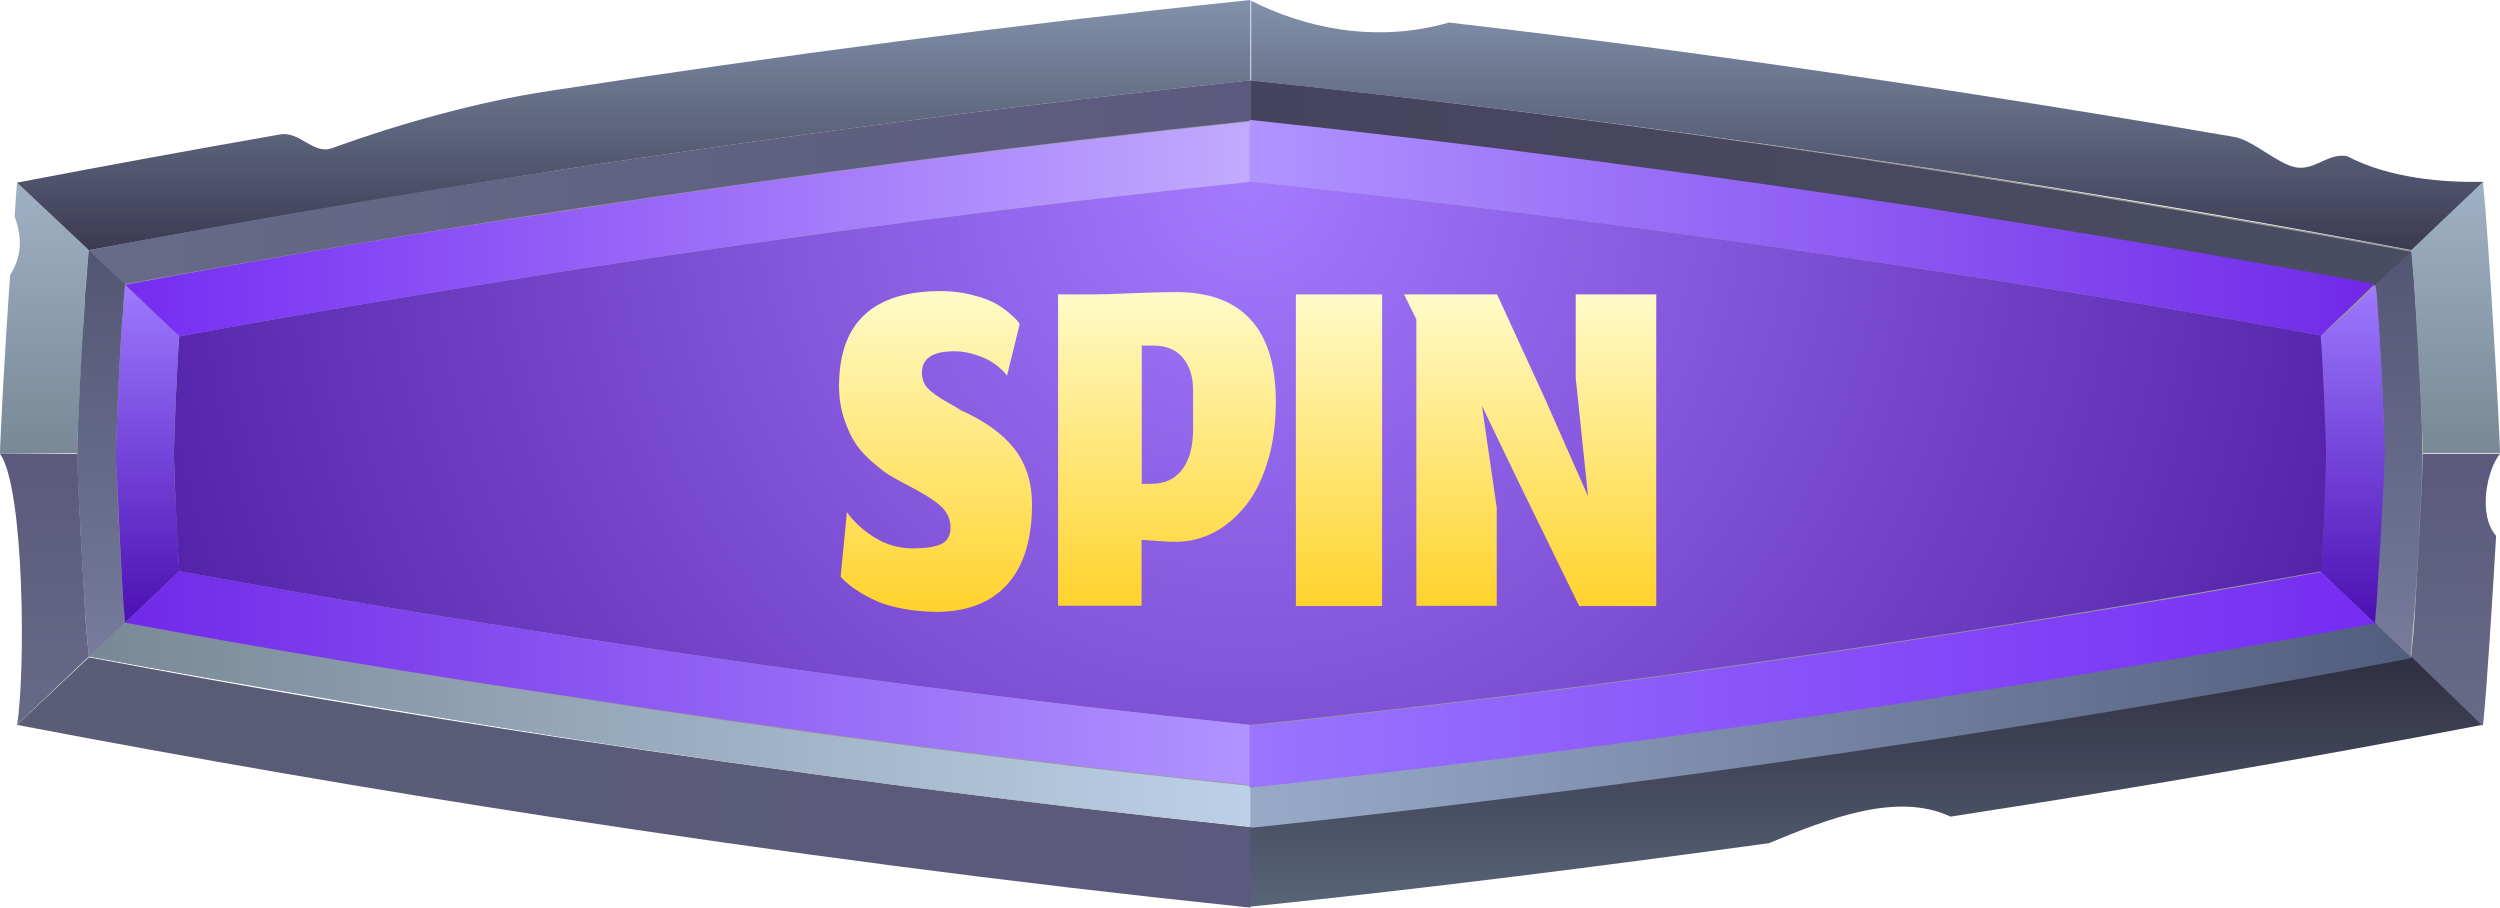 <svg width="146" height="53" viewBox="0 0 146 53" fill="none" xmlns="http://www.w3.org/2000/svg">
<path fill-rule="evenodd" clip-rule="evenodd" d="M140.81 38.34C140.9 37.401 140.945 36.508 141.036 35.568C141.216 33.172 141.487 28.802 141.487 26.5C141.442 24.104 141.171 19.781 141.036 17.385C140.99 16.445 140.9 15.552 140.81 14.613C131.648 12.921 122.441 11.371 113.235 9.914C99.876 7.894 86.472 6.108 73.023 4.699C59.573 6.108 46.124 7.894 32.765 9.914C23.559 11.324 14.352 12.874 5.19 14.613C5.1 15.552 5.055 16.492 4.964 17.385C4.829 19.781 4.558 24.151 4.513 26.453C4.558 28.849 4.829 33.172 4.964 35.568C5.01 36.508 5.1 37.401 5.19 38.34C14.352 40.032 23.559 41.582 32.765 43.039C46.169 45.106 59.573 46.892 73.023 48.254C86.472 46.845 99.921 45.059 113.28 43.039C122.487 41.629 131.648 40.079 140.81 38.34Z" fill="#999999"/>
<path fill-rule="evenodd" clip-rule="evenodd" d="M4.513 26.453C4.558 24.151 4.829 19.781 4.964 17.385C5.01 16.445 5.1 15.552 5.19 14.613L0.993 10.666C0.948 11.183 0.903 11.84 0.857 12.639C1.354 14.049 1.219 15.036 0.587 16.069C0.271 20.58 0 25.842 0 26.5L4.513 26.453C4.513 26.5 4.513 26.5 4.513 26.453Z" fill="url(#paint0_linear_51_1275)"/>
<path fill-rule="evenodd" clip-rule="evenodd" d="M5.19 14.613C14.352 12.921 23.559 11.371 32.765 9.914C46.124 7.894 59.528 6.108 73.023 4.699V0L72.571 0.047C59.032 1.457 45.538 3.242 32.088 5.309C27.982 5.92 23.288 7.236 19.407 8.645C18.323 9.068 17.511 7.659 16.383 7.847C11.283 8.739 6.138 9.679 0.993 10.666L5.19 14.613Z" fill="url(#paint1_linear_51_1275)"/>
<path fill-rule="evenodd" clip-rule="evenodd" d="M73.023 4.699C86.472 6.108 99.921 7.894 113.28 9.914C122.487 11.324 131.693 12.874 140.855 14.613L145.052 10.619C142.751 10.666 139.546 10.431 137.064 9.115C135.936 8.927 135.214 9.961 134.085 9.773C133.002 9.585 131.513 8.129 130.43 7.988C124.969 7.048 119.463 6.155 114.002 5.309C104.208 3.806 94.415 2.443 84.621 1.316C80.198 2.584 76.046 1.551 73.068 0.047V4.699H73.023Z" fill="url(#paint2_linear_51_1275)"/>
<path fill-rule="evenodd" clip-rule="evenodd" d="M146 26.5H141.487C141.487 26.5 141.487 26.5 141.487 26.547C141.442 28.849 141.171 33.219 141.036 35.615C140.99 36.555 140.9 37.448 140.81 38.387L145.007 42.381C145.233 40.22 145.549 35.098 145.774 31.293C144.691 30.071 145.233 27.44 146 26.5Z" fill="url(#paint3_linear_51_1275)"/>
<path fill-rule="evenodd" clip-rule="evenodd" d="M140.81 38.34C131.648 40.032 122.441 41.582 113.235 43.039C99.831 45.106 86.427 46.892 72.977 48.254V52.953L73.429 52.906C83.403 51.872 93.377 50.604 103.306 49.241C106.826 47.785 110.798 46.234 113.912 47.691C124.292 46.093 134.672 44.308 144.962 42.334L140.81 38.34Z" fill="url(#paint4_linear_51_1275)"/>
<path fill-rule="evenodd" clip-rule="evenodd" d="M73.023 53V48.301C59.573 46.892 46.124 45.106 32.765 43.086C23.559 41.676 14.352 40.126 5.19 38.387L0.993 42.334C11.328 44.308 21.663 46.093 32.043 47.691C45.492 49.758 58.987 51.544 72.526 52.953L73.023 53Z" fill="url(#paint5_linear_51_1275)"/>
<path fill-rule="evenodd" clip-rule="evenodd" d="M33.081 12.263C46.35 10.243 59.664 8.457 73.023 7.048V4.699C59.573 6.108 46.124 7.894 32.765 9.914C23.559 11.324 14.352 12.874 5.19 14.613L7.311 16.586C15.886 15.036 24.461 13.579 33.081 12.263Z" fill="url(#paint6_linear_51_1275)"/>
<path fill-rule="evenodd" clip-rule="evenodd" d="M73.023 7.095C86.382 8.504 99.695 10.243 112.964 12.31C121.584 13.626 130.159 15.082 138.734 16.68L140.855 14.707C131.693 13.015 122.487 11.464 113.28 10.008C99.876 7.894 86.472 6.108 73.023 4.699V7.095Z" fill="url(#paint7_linear_51_1275)"/>
<path fill-rule="evenodd" clip-rule="evenodd" d="M138.869 18.747C139.05 20.768 139.23 24.527 139.23 26.547C139.23 26.923 139.23 27.252 139.185 27.628C139.095 29.648 138.914 33.454 138.734 35.474C138.689 35.803 138.689 36.132 138.644 36.414L138.824 36.555L140.765 38.387C140.81 37.636 140.855 36.884 140.945 36.179C140.945 35.991 140.99 35.803 140.99 35.615C141.171 33.454 141.397 29.319 141.442 27.205C141.442 26.97 141.442 26.782 141.442 26.547C141.442 26.547 141.442 26.547 141.442 26.5C141.487 24.433 141.261 20.439 141.126 18.325C141.081 18.043 141.081 17.714 141.036 17.432C141.036 17.385 141.036 17.338 141.036 17.291C140.99 16.398 140.9 15.552 140.855 14.66L138.734 16.633C138.779 16.962 138.779 17.291 138.824 17.573C138.824 17.949 138.824 18.325 138.869 18.747Z" fill="url(#paint8_linear_51_1275)"/>
<path fill-rule="evenodd" clip-rule="evenodd" d="M138.734 36.367C130.159 37.965 121.584 39.374 112.964 40.737C99.695 42.757 86.382 44.542 73.023 45.952V46.14V48.348C86.472 46.939 99.921 45.153 113.28 43.133C122.487 41.723 131.693 40.173 140.855 38.434L138.914 36.602L138.734 36.367Z" fill="url(#paint9_linear_51_1275)"/>
<path fill-rule="evenodd" clip-rule="evenodd" d="M73.023 45.905C59.664 44.496 46.35 42.757 33.081 40.69C24.461 39.374 15.886 37.965 7.311 36.367L7.131 36.508L5.19 38.34C14.352 40.032 23.559 41.582 32.765 43.039C46.169 45.106 59.573 46.892 73.023 48.254V46.093V45.905Z" fill="url(#paint10_linear_51_1275)"/>
<path fill-rule="evenodd" clip-rule="evenodd" d="M7.131 18.747C6.995 20.721 6.815 24.527 6.77 26.5C6.77 26.876 6.77 27.205 6.815 27.581C6.86 29.601 7.086 33.407 7.221 35.427C7.266 35.756 7.266 36.085 7.311 36.367L7.131 36.508L5.19 38.34C5.145 37.636 5.055 36.884 5.01 36.132C5.01 35.944 4.964 35.756 4.964 35.568C4.829 33.407 4.603 29.319 4.513 27.158C4.513 26.923 4.513 26.735 4.513 26.5C4.513 26.5 4.513 26.5 4.513 26.453C4.558 24.433 4.739 20.439 4.919 18.325C4.919 17.996 4.964 17.714 4.964 17.385C4.964 17.338 4.964 17.291 4.964 17.244C5.055 16.351 5.1 15.505 5.19 14.613L7.311 16.586C7.266 16.962 7.266 17.244 7.221 17.573C7.221 17.949 7.176 18.325 7.131 18.747Z" fill="url(#paint11_linear_51_1275)"/>
<path fill-rule="evenodd" clip-rule="evenodd" d="M4.513 26.5C4.558 28.802 4.829 33.172 4.964 35.568C5.01 36.508 5.1 37.401 5.19 38.34L0.993 42.334C1.489 39.468 1.444 28.52 0 26.5H4.513Z" fill="url(#paint12_linear_51_1275)"/>
<path fill-rule="evenodd" clip-rule="evenodd" d="M141.487 26.453C141.442 24.151 141.171 19.781 141.036 17.385C140.99 16.445 140.9 15.552 140.81 14.613L145.007 10.619C145.368 14.19 146 25.513 146 26.453H141.487C141.487 26.5 141.487 26.5 141.487 26.453Z" fill="url(#paint13_linear_51_1275)"/>
<path fill-rule="evenodd" clip-rule="evenodd" d="M73.023 10.619C59.844 11.981 46.711 13.72 33.578 15.74C25.86 16.962 18.143 18.23 10.47 19.64C10.335 21.332 10.2 24.808 10.155 26.5C10.2 28.192 10.335 31.668 10.47 33.36C18.143 34.77 25.86 36.038 33.578 37.213C46.666 39.233 59.844 40.972 73.023 42.334C86.201 40.972 99.334 39.233 112.467 37.213C120.185 36.038 127.902 34.722 135.575 33.36C135.71 31.668 135.845 28.192 135.891 26.5C135.845 24.808 135.71 21.285 135.575 19.593C127.902 18.183 120.185 16.915 112.467 15.74C99.334 13.72 86.201 11.981 73.023 10.619Z" fill="url(#paint14_radial_51_1275)"/>
<path fill-rule="evenodd" clip-rule="evenodd" d="M33.578 15.74C46.666 13.72 59.844 11.981 73.023 10.619V7.095C59.664 8.504 46.35 10.243 33.081 12.31C24.461 13.579 15.886 15.036 7.311 16.633L8.53 17.808L10.064 19.264L10.425 19.64C10.741 19.593 11.012 19.546 11.283 19.499C12.546 19.264 13.855 19.029 15.164 18.794C21.302 17.714 27.44 16.727 33.578 15.74Z" fill="url(#paint15_linear_51_1275)"/>
<path fill-rule="evenodd" clip-rule="evenodd" d="M73.023 10.619C86.201 11.981 99.334 13.72 112.467 15.74C118.605 16.68 124.743 17.667 130.836 18.747C132.145 18.982 133.454 19.217 134.762 19.452C135.033 19.499 135.304 19.546 135.575 19.593L135.936 19.217L137.47 17.761L138.689 16.586C130.114 14.989 121.539 13.579 112.919 12.216C99.65 10.196 86.336 8.41 72.977 7.001V10.619H73.023Z" fill="url(#paint16_linear_51_1275)"/>
<path fill-rule="evenodd" clip-rule="evenodd" d="M10.155 26.453C10.2 24.762 10.335 21.285 10.47 19.593L10.064 19.264L8.53 17.808L7.311 16.633C7.266 16.962 7.266 17.244 7.221 17.573C7.221 17.949 7.176 18.325 7.131 18.747C6.995 20.721 6.815 24.48 6.77 26.453C6.77 26.829 6.77 27.205 6.815 27.581C6.905 29.601 7.086 33.407 7.221 35.427C7.266 35.756 7.266 36.085 7.311 36.367L10.47 33.36C10.38 32.232 10.29 29.319 10.2 28.192C10.2 27.628 10.155 27.064 10.155 26.453Z" fill="url(#paint17_linear_51_1275)"/>
<path fill-rule="evenodd" clip-rule="evenodd" d="M135.53 19.64C135.665 21.332 135.8 24.808 135.845 26.547C135.845 27.111 135.8 27.675 135.8 28.238C135.755 29.366 135.665 32.279 135.53 33.407L138.689 36.414C138.734 36.085 138.734 35.756 138.779 35.474C138.914 33.454 139.14 29.648 139.23 27.628C139.23 27.252 139.275 26.923 139.275 26.547C139.23 24.527 139.05 20.768 138.914 18.747C138.869 18.372 138.869 17.996 138.824 17.62C138.779 17.291 138.779 16.962 138.734 16.68L137.515 17.855L135.936 19.264L135.53 19.64Z" fill="url(#paint18_linear_51_1275)"/>
<path fill-rule="evenodd" clip-rule="evenodd" d="M33.578 37.213C46.666 39.233 59.844 40.972 73.023 42.334V45.858C59.664 44.449 46.35 42.71 33.081 40.643C24.461 39.374 15.886 37.965 7.311 36.367L8.53 35.192L10.064 33.736L10.47 33.36C10.741 33.407 11.012 33.454 11.283 33.501C12.592 33.736 13.9 33.971 15.209 34.206C21.302 35.286 27.44 36.273 33.578 37.213Z" fill="url(#paint19_linear_51_1275)"/>
<path fill-rule="evenodd" clip-rule="evenodd" d="M73.023 42.381C86.201 41.019 99.334 39.28 112.467 37.26C118.605 36.32 124.743 35.333 130.836 34.253C132.145 34.018 133.454 33.783 134.762 33.548C135.033 33.501 135.304 33.454 135.575 33.407L135.936 33.783L137.47 35.239L138.689 36.414C130.114 38.011 121.539 39.421 112.919 40.784C99.65 42.804 86.336 44.59 72.977 45.999V42.381H73.023Z" fill="url(#paint20_linear_51_1275)"/>
<path d="M52.523 35.509C51.868 35.373 51.324 35.189 50.881 34.956C50.439 34.733 50.079 34.51 49.793 34.306C49.516 34.102 49.277 33.888 49.092 33.685L49.461 29.909C49.867 30.482 50.402 30.977 51.084 31.394C51.767 31.811 52.495 32.025 53.279 32.025C54.063 32.025 54.635 31.938 54.985 31.763C55.336 31.588 55.511 31.268 55.511 30.802C55.511 30.307 55.308 29.88 54.911 29.53C54.515 29.181 53.823 28.754 52.855 28.259C52.504 28.075 52.2 27.9 51.951 27.754C51.702 27.609 51.379 27.356 50.974 27.007C50.568 26.657 50.236 26.298 49.978 25.92C49.719 25.541 49.498 25.056 49.295 24.464C49.102 23.872 49 23.231 49 22.542C49 18.844 50.983 17 54.948 17C55.575 17 56.175 17.068 56.728 17.214C57.282 17.349 57.715 17.505 58.038 17.67C58.351 17.835 58.637 18.029 58.905 18.252C59.163 18.475 59.329 18.631 59.403 18.718C59.467 18.805 59.523 18.873 59.55 18.931L58.812 21.931C58.425 21.455 57.946 21.096 57.374 20.863C56.802 20.63 56.249 20.514 55.732 20.514C54.469 20.514 53.842 20.931 53.842 21.756C53.842 21.97 53.879 22.173 53.962 22.348C54.045 22.523 54.164 22.688 54.349 22.833C54.524 22.979 54.69 23.105 54.847 23.202C55.004 23.309 55.207 23.435 55.483 23.581C55.751 23.726 55.954 23.852 56.092 23.95C57.531 24.59 58.582 25.357 59.255 26.23C59.928 27.114 60.27 28.181 60.27 29.443C60.27 31.491 59.79 33.054 58.831 34.121C57.872 35.189 56.479 35.733 54.662 35.733C53.879 35.723 53.178 35.645 52.523 35.509Z" fill="url(#paint21_linear_51_1275)"/>
<path d="M61.791 35.393V17.194H63.737C64.253 17.194 65.046 17.175 66.098 17.126C67.149 17.078 68.016 17.058 68.698 17.058C70.608 17.058 72.055 17.592 73.033 18.66C74.02 19.727 74.508 21.329 74.508 23.454C74.508 24.736 74.352 25.91 74.029 26.958C73.706 28.007 73.282 28.87 72.738 29.54C72.194 30.21 71.585 30.734 70.893 31.093C70.202 31.452 69.473 31.637 68.708 31.637C68.606 31.637 68.505 31.637 68.403 31.637C68.302 31.637 68.21 31.637 68.127 31.627C68.044 31.627 67.942 31.617 67.832 31.607C67.721 31.607 67.629 31.598 67.564 31.588C67.5 31.588 67.407 31.578 67.297 31.569C67.186 31.559 67.103 31.559 67.066 31.559C67.029 31.559 66.956 31.549 66.845 31.54C66.734 31.53 66.679 31.52 66.67 31.52V35.373H61.791V35.393ZM69.086 20.902C68.689 20.426 68.127 20.184 67.389 20.184H66.679V28.259H67.223C67.998 28.259 68.606 27.987 69.031 27.434C69.455 26.89 69.676 26.095 69.676 25.056V22.756C69.676 21.999 69.473 21.377 69.086 20.902Z" fill="url(#paint22_linear_51_1275)"/>
<path d="M75.68 17.194H80.715V35.393H75.68V17.194Z" fill="url(#paint23_linear_51_1275)"/>
<path d="M82.716 35.393V18.65L81.997 17.194H87.429L90.14 23.096L92.741 28.977L92.022 22.067V17.194H96.725V35.393H92.225L88.711 28.201L86.544 23.697L87.41 29.657V35.383H82.716V35.393Z" fill="url(#paint24_linear_51_1275)"/>
<defs>
<linearGradient id="paint0_linear_51_1275" x1="2.594" y1="26.497" x2="2.594" y2="10.644" gradientUnits="userSpaceOnUse">
<stop stop-color="#788896"/>
<stop offset="1" stop-color="#9FB1C4"/>
</linearGradient>
<linearGradient id="paint1_linear_51_1275" x1="37.003" y1="14.607" x2="37.003" y2="-0.015" gradientUnits="userSpaceOnUse">
<stop stop-color="#3B3A52"/>
<stop offset="1" stop-color="#8292AB"/>
</linearGradient>
<linearGradient id="paint2_linear_51_1275" x1="109.032" y1="14.607" x2="109.032" y2="0.032" gradientUnits="userSpaceOnUse">
<stop stop-color="#3B3A52"/>
<stop offset="1" stop-color="#8292AB"/>
</linearGradient>
<linearGradient id="paint3_linear_51_1275" x1="143.423" y1="42.349" x2="143.423" y2="26.497" gradientUnits="userSpaceOnUse">
<stop stop-color="#676B87"/>
<stop offset="1" stop-color="#5B597D"/>
</linearGradient>
<linearGradient id="paint4_linear_51_1275" x1="108.947" y1="52.905" x2="108.947" y2="38.343" gradientUnits="userSpaceOnUse">
<stop stop-color="#586478"/>
<stop offset="1" stop-color="#302E41"/>
</linearGradient>
<linearGradient id="paint5_linear_51_1275" x1="1.013" y1="45.679" x2="73.009" y2="45.679" gradientUnits="userSpaceOnUse">
<stop stop-color="#5A5D75"/>
<stop offset="1" stop-color="#5B597D"/>
</linearGradient>
<linearGradient id="paint6_linear_51_1275" x1="5.187" y1="10.671" x2="73.009" y2="10.671" gradientUnits="userSpaceOnUse">
<stop stop-color="#676B87"/>
<stop offset="1" stop-color="#5B597D"/>
</linearGradient>
<linearGradient id="paint7_linear_51_1275" x1="73.009" y1="10.671" x2="140.829" y2="10.671" gradientUnits="userSpaceOnUse">
<stop stop-color="#46435E"/>
<stop offset="1" stop-color="#4A4D61"/>
</linearGradient>
<linearGradient id="paint8_linear_51_1275" x1="140.111" y1="38.364" x2="140.111" y2="14.63" gradientUnits="userSpaceOnUse">
<stop stop-color="#777B9C"/>
<stop offset="1" stop-color="#525673"/>
</linearGradient>
<linearGradient id="paint9_linear_51_1275" x1="73.009" y1="42.322" x2="140.829" y2="42.322" gradientUnits="userSpaceOnUse">
<stop stop-color="#99AAC9"/>
<stop offset="1" stop-color="#515D7D"/>
</linearGradient>
<linearGradient id="paint10_linear_51_1275" x1="5.187" y1="42.322" x2="73.009" y2="42.322" gradientUnits="userSpaceOnUse">
<stop stop-color="#788896"/>
<stop offset="1" stop-color="#BCD1E8"/>
</linearGradient>
<linearGradient id="paint11_linear_51_1275" x1="5.906" y1="38.364" x2="5.906" y2="14.63" gradientUnits="userSpaceOnUse">
<stop stop-color="#777B9C"/>
<stop offset="1" stop-color="#525673"/>
</linearGradient>
<linearGradient id="paint12_linear_51_1275" x1="2.594" y1="42.35" x2="2.594" y2="26.497" gradientUnits="userSpaceOnUse">
<stop stop-color="#676B87"/>
<stop offset="1" stop-color="#5B597D"/>
</linearGradient>
<linearGradient id="paint13_linear_51_1275" x1="143.423" y1="26.497" x2="143.423" y2="10.644" gradientUnits="userSpaceOnUse">
<stop stop-color="#788896"/>
<stop offset="1" stop-color="#9FB1C4"/>
</linearGradient>
<radialGradient id="paint14_radial_51_1275" cx="0" cy="0" r="1" gradientUnits="userSpaceOnUse" gradientTransform="translate(73.008 10.657) scale(70.252 73.139)">
<stop stop-color="#A47AFF"/>
<stop offset="1" stop-color="#4F1DA3"/>
</radialGradient>
<linearGradient id="paint15_linear_51_1275" x1="7.3" y1="13.351" x2="73.008" y2="13.351" gradientUnits="userSpaceOnUse">
<stop stop-color="#752CF2"/>
<stop offset="1" stop-color="#C1ABFF"/>
</linearGradient>
<linearGradient id="paint16_linear_51_1275" x1="73.008" y1="13.351" x2="138.717" y2="13.351" gradientUnits="userSpaceOnUse">
<stop stop-color="#B094FF"/>
<stop offset="1" stop-color="#7029E8"/>
</linearGradient>
<linearGradient id="paint17_linear_51_1275" x1="8.616" y1="36.37" x2="8.616" y2="16.624" gradientUnits="userSpaceOnUse">
<stop stop-color="#4C10B3"/>
<stop offset="1" stop-color="#9D7AFF"/>
</linearGradient>
<linearGradient id="paint18_linear_51_1275" x1="137.401" y1="36.37" x2="137.401" y2="16.624" gradientUnits="userSpaceOnUse">
<stop stop-color="#4C10B3"/>
<stop offset="1" stop-color="#9D7AFF"/>
</linearGradient>
<linearGradient id="paint19_linear_51_1275" x1="7.3" y1="39.643" x2="73.008" y2="39.643" gradientUnits="userSpaceOnUse">
<stop stop-color="#7029E8"/>
<stop offset="1" stop-color="#B094FF"/>
</linearGradient>
<linearGradient id="paint20_linear_51_1275" x1="73.008" y1="39.643" x2="138.717" y2="39.643" gradientUnits="userSpaceOnUse">
<stop stop-color="#9A75FF"/>
<stop offset="1" stop-color="#752CF2"/>
</linearGradient>
<linearGradient id="paint21_linear_51_1275" x1="54.549" y1="41" x2="54.549" y2="17" gradientUnits="userSpaceOnUse">
<stop stop-color="#FFC700"/>
<stop offset="1" stop-color="#FFFBC9"/>
</linearGradient>
<linearGradient id="paint22_linear_51_1275" x1="68.053" y1="40.548" x2="68.053" y2="17.058" gradientUnits="userSpaceOnUse">
<stop stop-color="#FFC700"/>
<stop offset="1" stop-color="#FFFBC9"/>
</linearGradient>
<linearGradient id="paint23_linear_51_1275" x1="78.159" y1="40.51" x2="78.159" y2="17.194" gradientUnits="userSpaceOnUse">
<stop stop-color="#FFC700"/>
<stop offset="1" stop-color="#FFFBC9"/>
</linearGradient>
<linearGradient id="paint24_linear_51_1275" x1="89.249" y1="40.51" x2="89.249" y2="17.194" gradientUnits="userSpaceOnUse">
<stop stop-color="#FFC700"/>
<stop offset="1" stop-color="#FFFBC9"/>
</linearGradient>
</defs>
</svg>
